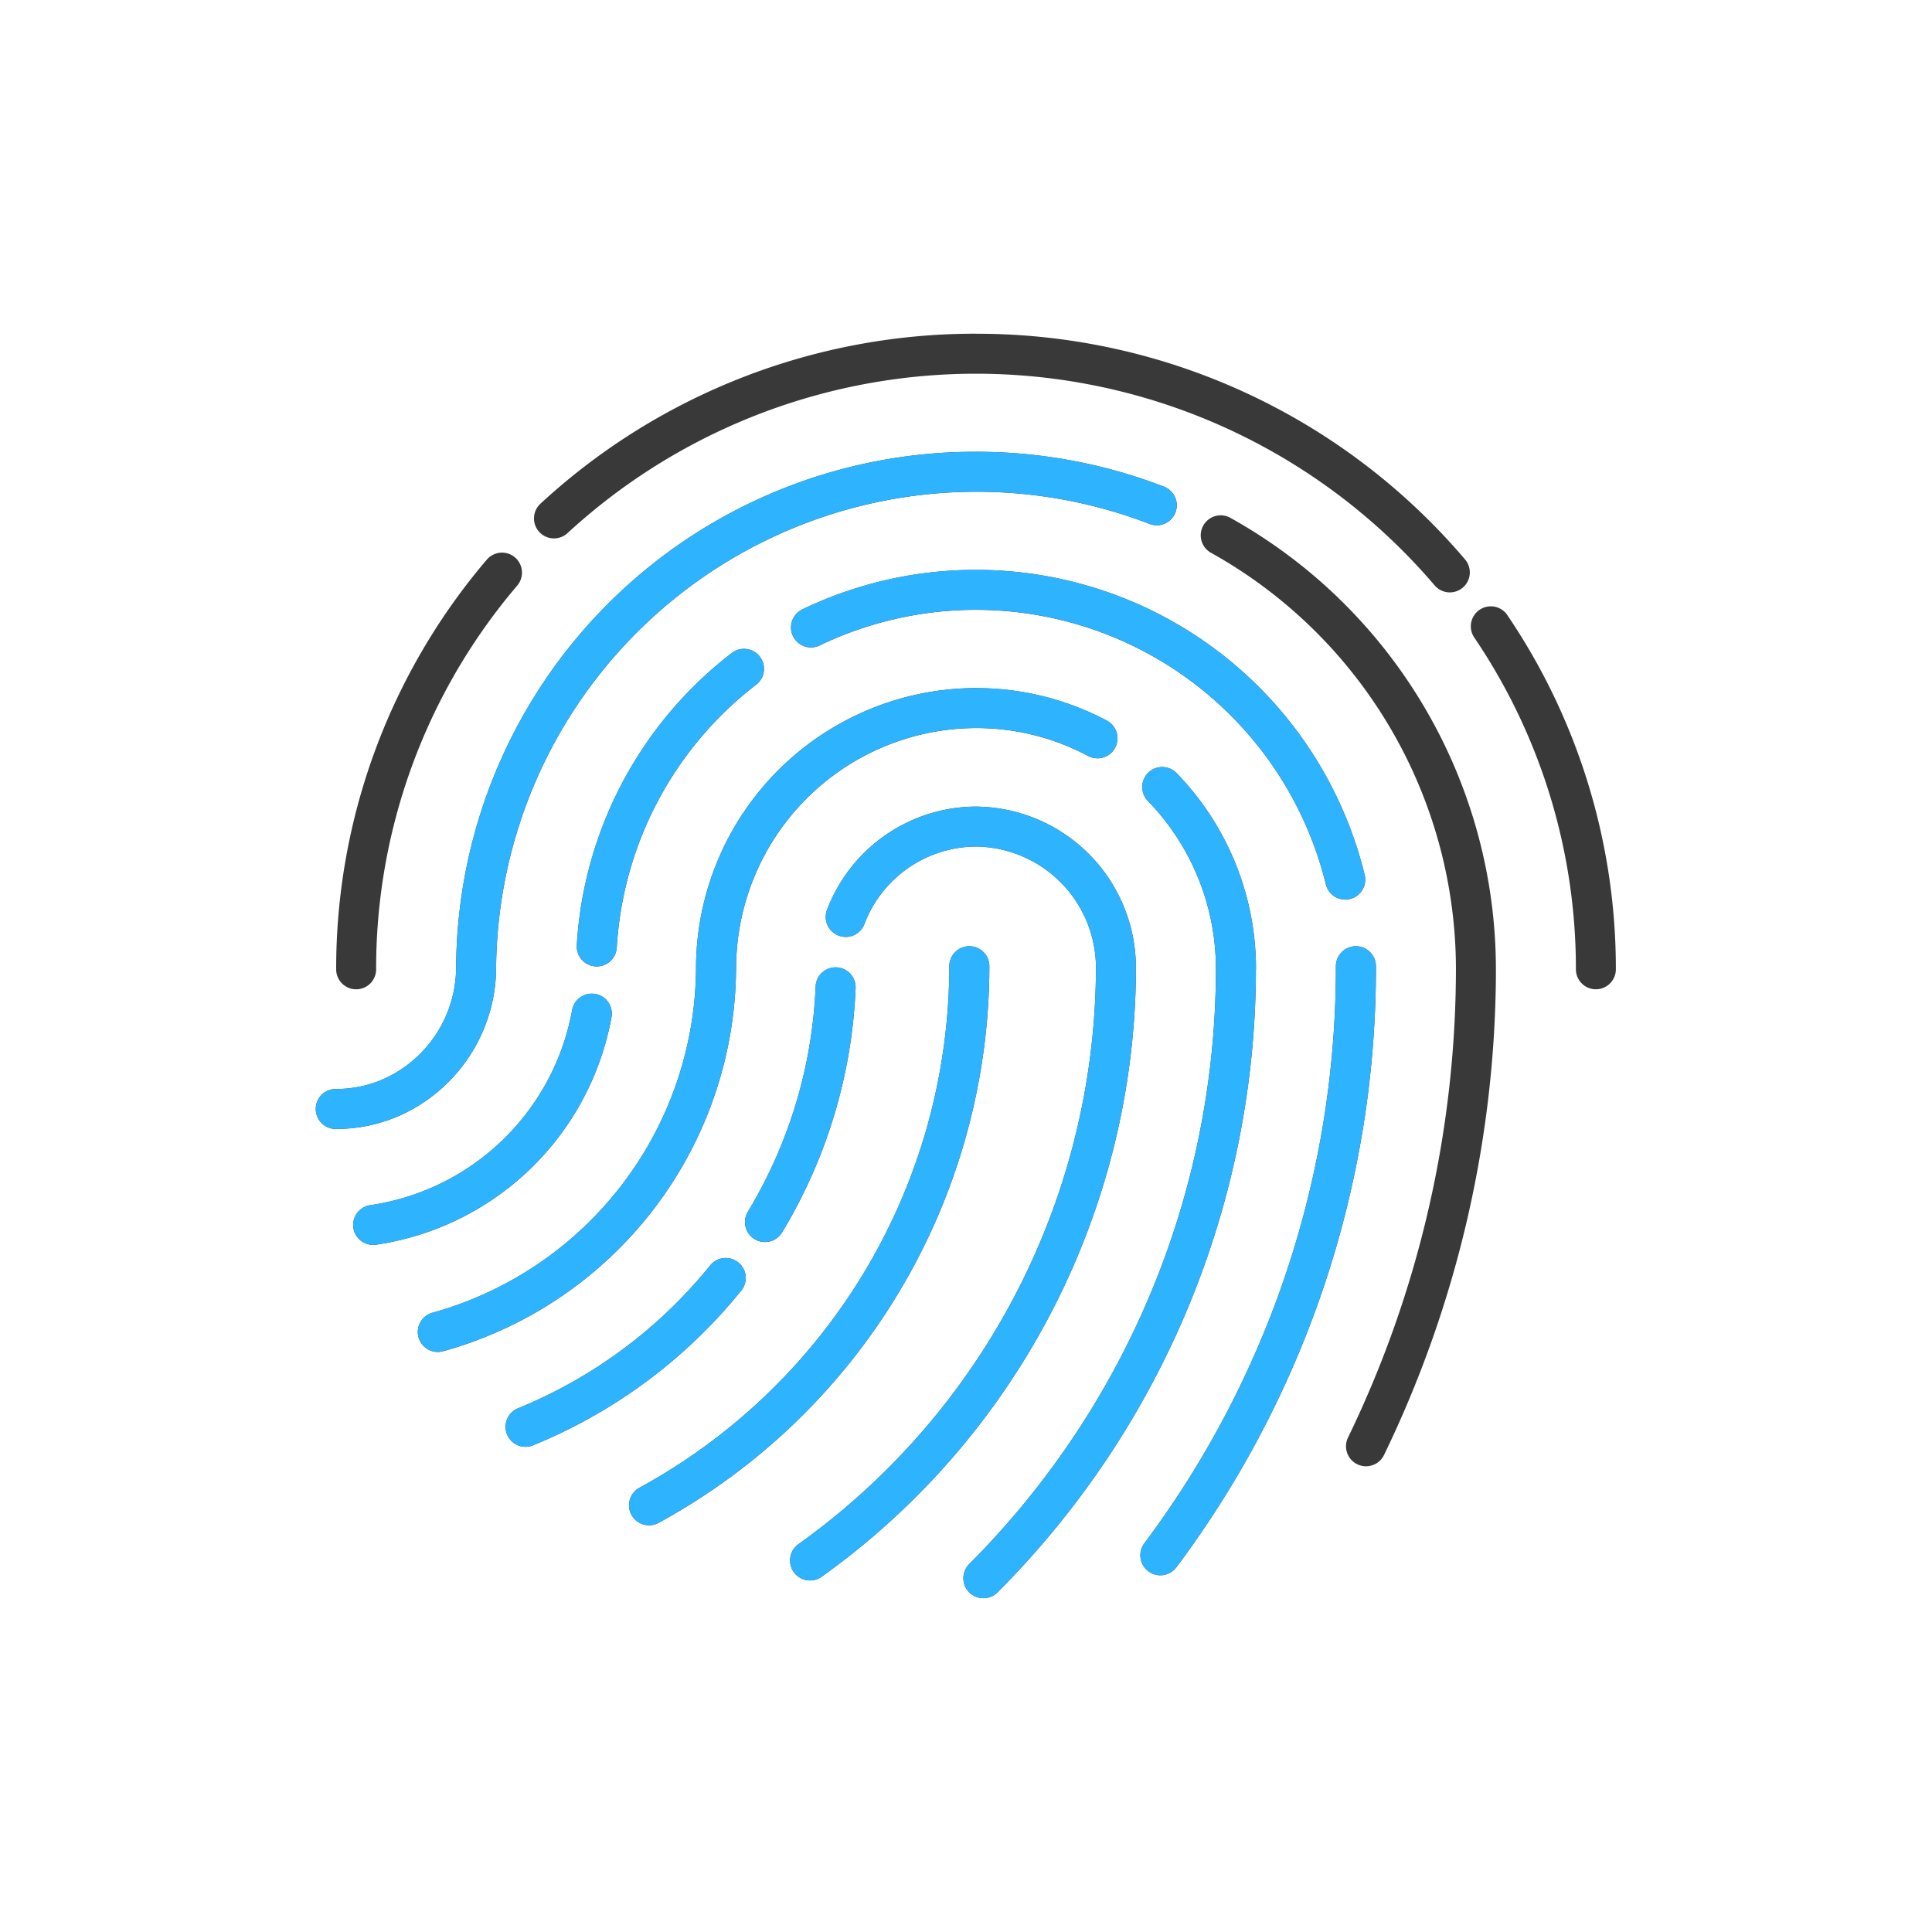 <svg id="_75_" data-name="75%" xmlns="http://www.w3.org/2000/svg" width="220" height="220" viewBox="0 0 220 220">
  <defs>
    <style>
      .cls-1 {
        fill: transparent;
      }

      .cls-2 {
        fill: #393939;
      }

      .cls-2, .cls-3 {
        fill-rule: evenodd;
      }

      .cls-3 {
        fill: #2eb3ff;
      }
    </style>
  </defs>
  <circle id="椭圆_8_拷贝_2" data-name="椭圆 8 拷贝 2" class="cls-1" cx="110" cy="110" r="110"/>
  <path id="_0_拷贝" data-name="0% 拷贝" class="cls-2" d="M3370.98,750.034a32,32,0,0,1,9.04,21.991v0.35l-0.01.049v0.617a100.625,100.625,0,0,1-29.4,70.26,2.277,2.277,0,1,1-3.23-3.21,96.072,96.072,0,0,0,28.08-67.884v0.17a27.458,27.458,0,0,0-7.75-19.177,2.275,2.275,0,1,1,3.27-3.164v0Zm-22.84,3.816a18.353,18.353,0,0,1,18.19,17.6l0.01,0.355a1.569,1.569,0,0,1,.01.218v0.889a85.468,85.468,0,0,1-35.78,68.629,2.275,2.275,0,1,1-2.66-3.692,80.937,80.937,0,0,0,33.89-65.675v0.2a13.823,13.823,0,0,0-13.66-13.976,13.681,13.681,0,0,0-12.73,8.876,2.276,2.276,0,0,1-4.25-1.627,18.226,18.226,0,0,1,16.98-11.8h0Zm43.26,15.9a2.277,2.277,0,0,1,2.28,2.275,113.827,113.827,0,0,1-22.71,68.423,2.277,2.277,0,1,1-3.65-2.723,109.324,109.324,0,0,0,21.8-65.7,2.277,2.277,0,0,1,2.28-2.275h0Zm-44.02,0a2.277,2.277,0,0,1,2.28,2.275,72.269,72.269,0,0,1-37.63,63.366,2.277,2.277,0,1,1-2.2-3.987,67.719,67.719,0,0,0,35.27-59.379,2.277,2.277,0,0,1,2.28-2.275h0Zm29.74-48.775a58.867,58.867,0,0,1,30.22,51.007v1.344a127.228,127.228,0,0,1-12.74,54.356,2.277,2.277,0,0,1-4.1-1.984,122.668,122.668,0,0,0,12.29-53.566v0.242a54.307,54.307,0,0,0-27.9-47.432,2.276,2.276,0,0,1,2.23-3.969v0Zm-56.05,84.782a2.258,2.258,0,0,1,.34,3.2,59.29,59.29,0,0,1-23.65,17.6,2.276,2.276,0,1,1-1.73-4.209,54.716,54.716,0,0,0,21.84-16.251,2.275,2.275,0,0,1,3.2-.34v0Zm27.07-65.4a31.642,31.642,0,0,1,14.85,3.679,2.277,2.277,0,1,1-2.14,4.018,27.046,27.046,0,0,0-12.71-3.148,27.4,27.4,0,0,0-27.32,27.476l-0.01.048v0.243a45.5,45.5,0,0,1-33.34,43.193,2.274,2.274,0,1,1-1.21-4.384,40.969,40.969,0,0,0,30-39.452V771.84a31.96,31.96,0,0,1,31.88-31.49v0Zm-43.34,34.827a2.267,2.267,0,0,1,1.83,2.645,31.963,31.963,0,0,1-26.76,25.9,2.274,2.274,0,1,1-.65-4.5,27.407,27.407,0,0,0,22.93-22.21,2.281,2.281,0,0,1,2.65-1.83h0Zm27.45-3.027a2.282,2.282,0,0,1,2.18,2.367,58.468,58.468,0,0,1-8.34,27.758,2.274,2.274,0,0,1-2,1.149,2.273,2.273,0,0,1-1.9-3.493,53.911,53.911,0,0,0,7.69-25.6,2.229,2.229,0,0,1,.73-1.58,2.271,2.271,0,0,1,1.64-.6h0Zm15.89-58.71a59.273,59.273,0,0,1,21.46,3.992,2.276,2.276,0,0,1-1.65,4.241,54.722,54.722,0,0,0-74.46,50.7v0.181a18.544,18.544,0,0,1-10.88,16.43,17.845,17.845,0,0,1-7.33,1.565,2.275,2.275,0,1,1,0-4.549,13.318,13.318,0,0,0,5.47-1.168,13.988,13.988,0,0,0,8.19-12.809v-0.082l0.01-.543a59.066,59.066,0,0,1,59.19-57.957h0Zm60.47,18.55A71.712,71.712,0,0,1,3421,772.375a2.275,2.275,0,1,1-4.55,0,67.174,67.174,0,0,0-11.61-37.834,2.277,2.277,0,0,1,3.77-2.551v0Zm-112.97-6.526a2.286,2.286,0,0,1,.26,3.208,67.221,67.221,0,0,0-16.07,43.7,2.275,2.275,0,0,1-4.55,0,71.785,71.785,0,0,1,17.15-46.647,2.279,2.279,0,0,1,3.21-.263v0Zm27.88,11.3a2.267,2.267,0,0,1-.41,3.19,40.854,40.854,0,0,0-15.88,29.946,2.279,2.279,0,1,1-4.55-.27,45.39,45.39,0,0,1,17.65-33.276,2.274,2.274,0,0,1,3.19.41h0Zm24.62-9.875a45.542,45.542,0,0,1,44.26,34.745,2.274,2.274,0,0,1-4.42,1.071,41.035,41.035,0,0,0-57.64-27.215,2.275,2.275,0,1,1-1.98-4.1,45.383,45.383,0,0,1,19.78-4.5h0Zm0-26.891a72.89,72.89,0,0,1,55.68,25.691,2.276,2.276,0,1,1-3.47,2.946,68.65,68.65,0,0,0-98.7-5.959,2.276,2.276,0,1,1-3.09-3.342A72.891,72.891,0,0,1,3348.14,700h0Zm0,0" transform="translate(-3237 -662)"/>
  <path id="_0_拷贝_3" data-name="0% 拷贝 3" class="cls-3" d="M3304.8,775.179a2.267,2.267,0,0,1,1.83,2.645,31.963,31.963,0,0,1-26.76,25.9,2.274,2.274,0,1,1-.65-4.5,27.407,27.407,0,0,0,22.93-22.21,2.281,2.281,0,0,1,2.65-1.83h0Zm-22.19,13.807a17.845,17.845,0,0,1-7.33,1.565,2.275,2.275,0,1,1,0-4.549,13.318,13.318,0,0,0,5.47-1.168m0,0a13.988,13.988,0,0,0,8.19-12.809v-0.082l0.01-.543a59.066,59.066,0,0,1,59.19-57.957h0a59.273,59.273,0,0,1,21.46,3.992,2.276,2.276,0,0,1-1.65,4.241,54.722,54.722,0,0,0-74.46,50.7v0.181a18.544,18.544,0,0,1-10.88,16.43" transform="translate(-3237 -662)"/>
  <path id="_75" data-name="75" class="cls-3" d="M3370.98,750.034a32,32,0,0,1,9.04,21.991v0.35l-0.01.049v0.617a100.625,100.625,0,0,1-29.4,70.26,2.277,2.277,0,1,1-3.23-3.21,96.072,96.072,0,0,0,28.08-67.884v0.17a27.458,27.458,0,0,0-7.75-19.177,2.275,2.275,0,1,1,3.27-3.164v0Zm-22.84,3.816a18.353,18.353,0,0,1,18.19,17.6l0.01,0.355a1.569,1.569,0,0,1,.01.218v0.889a85.468,85.468,0,0,1-35.78,68.629,2.275,2.275,0,1,1-2.66-3.692,80.937,80.937,0,0,0,33.89-65.675v0.2a13.823,13.823,0,0,0-13.66-13.976,13.681,13.681,0,0,0-12.73,8.876,2.276,2.276,0,0,1-4.25-1.627,18.226,18.226,0,0,1,16.98-11.8h0Zm43.26,15.9a2.277,2.277,0,0,1,2.28,2.275,113.827,113.827,0,0,1-22.71,68.423,2.277,2.277,0,1,1-3.65-2.723,109.324,109.324,0,0,0,21.8-65.7,2.277,2.277,0,0,1,2.28-2.275h0ZM3309.83,831.4a67.719,67.719,0,0,0,35.27-59.379,2.277,2.277,0,0,1,2.28-2.275h0a2.277,2.277,0,0,1,2.28,2.275,72.269,72.269,0,0,1-37.63,63.366,2.277,2.277,0,1,1-2.2-3.987m-12.07-4.845a2.276,2.276,0,1,1-1.73-4.209m0,0a54.716,54.716,0,0,0,21.84-16.251,2.275,2.275,0,0,1,3.2-.34v0a2.258,2.258,0,0,1,.34,3.2,59.29,59.29,0,0,1-23.65,17.6m50.38-86.207a31.642,31.642,0,0,1,14.85,3.679,2.277,2.277,0,1,1-2.14,4.018,27.046,27.046,0,0,0-12.71-3.148,27.4,27.4,0,0,0-27.32,27.476l-0.01.048v0.243a45.5,45.5,0,0,1-33.34,43.193,2.274,2.274,0,1,1-1.21-4.384,40.969,40.969,0,0,0,30-39.452V771.84a31.96,31.96,0,0,1,31.88-31.49v0Zm-25.95,59.581a53.911,53.911,0,0,0,7.69-25.6,2.229,2.229,0,0,1,.73-1.58,2.271,2.271,0,0,1,1.64-.6h0a2.282,2.282,0,0,1,2.18,2.367,58.468,58.468,0,0,1-8.34,27.758,2.274,2.274,0,0,1-2,1.149,2.273,2.273,0,0,1-1.9-3.493m1.33-63.167a2.267,2.267,0,0,1-.41,3.19,40.854,40.854,0,0,0-15.88,29.946,2.279,2.279,0,1,1-4.55-.27,45.39,45.39,0,0,1,17.65-33.276,2.274,2.274,0,0,1,3.19.41h0Zm24.62-9.875a45.542,45.542,0,0,1,44.26,34.745,2.274,2.274,0,0,1-4.42,1.071,41.035,41.035,0,0,0-57.64-27.215,2.275,2.275,0,1,1-1.98-4.1,45.383,45.383,0,0,1,19.78-4.5h0Z" transform="translate(-3237 -662)"/>
</svg>
